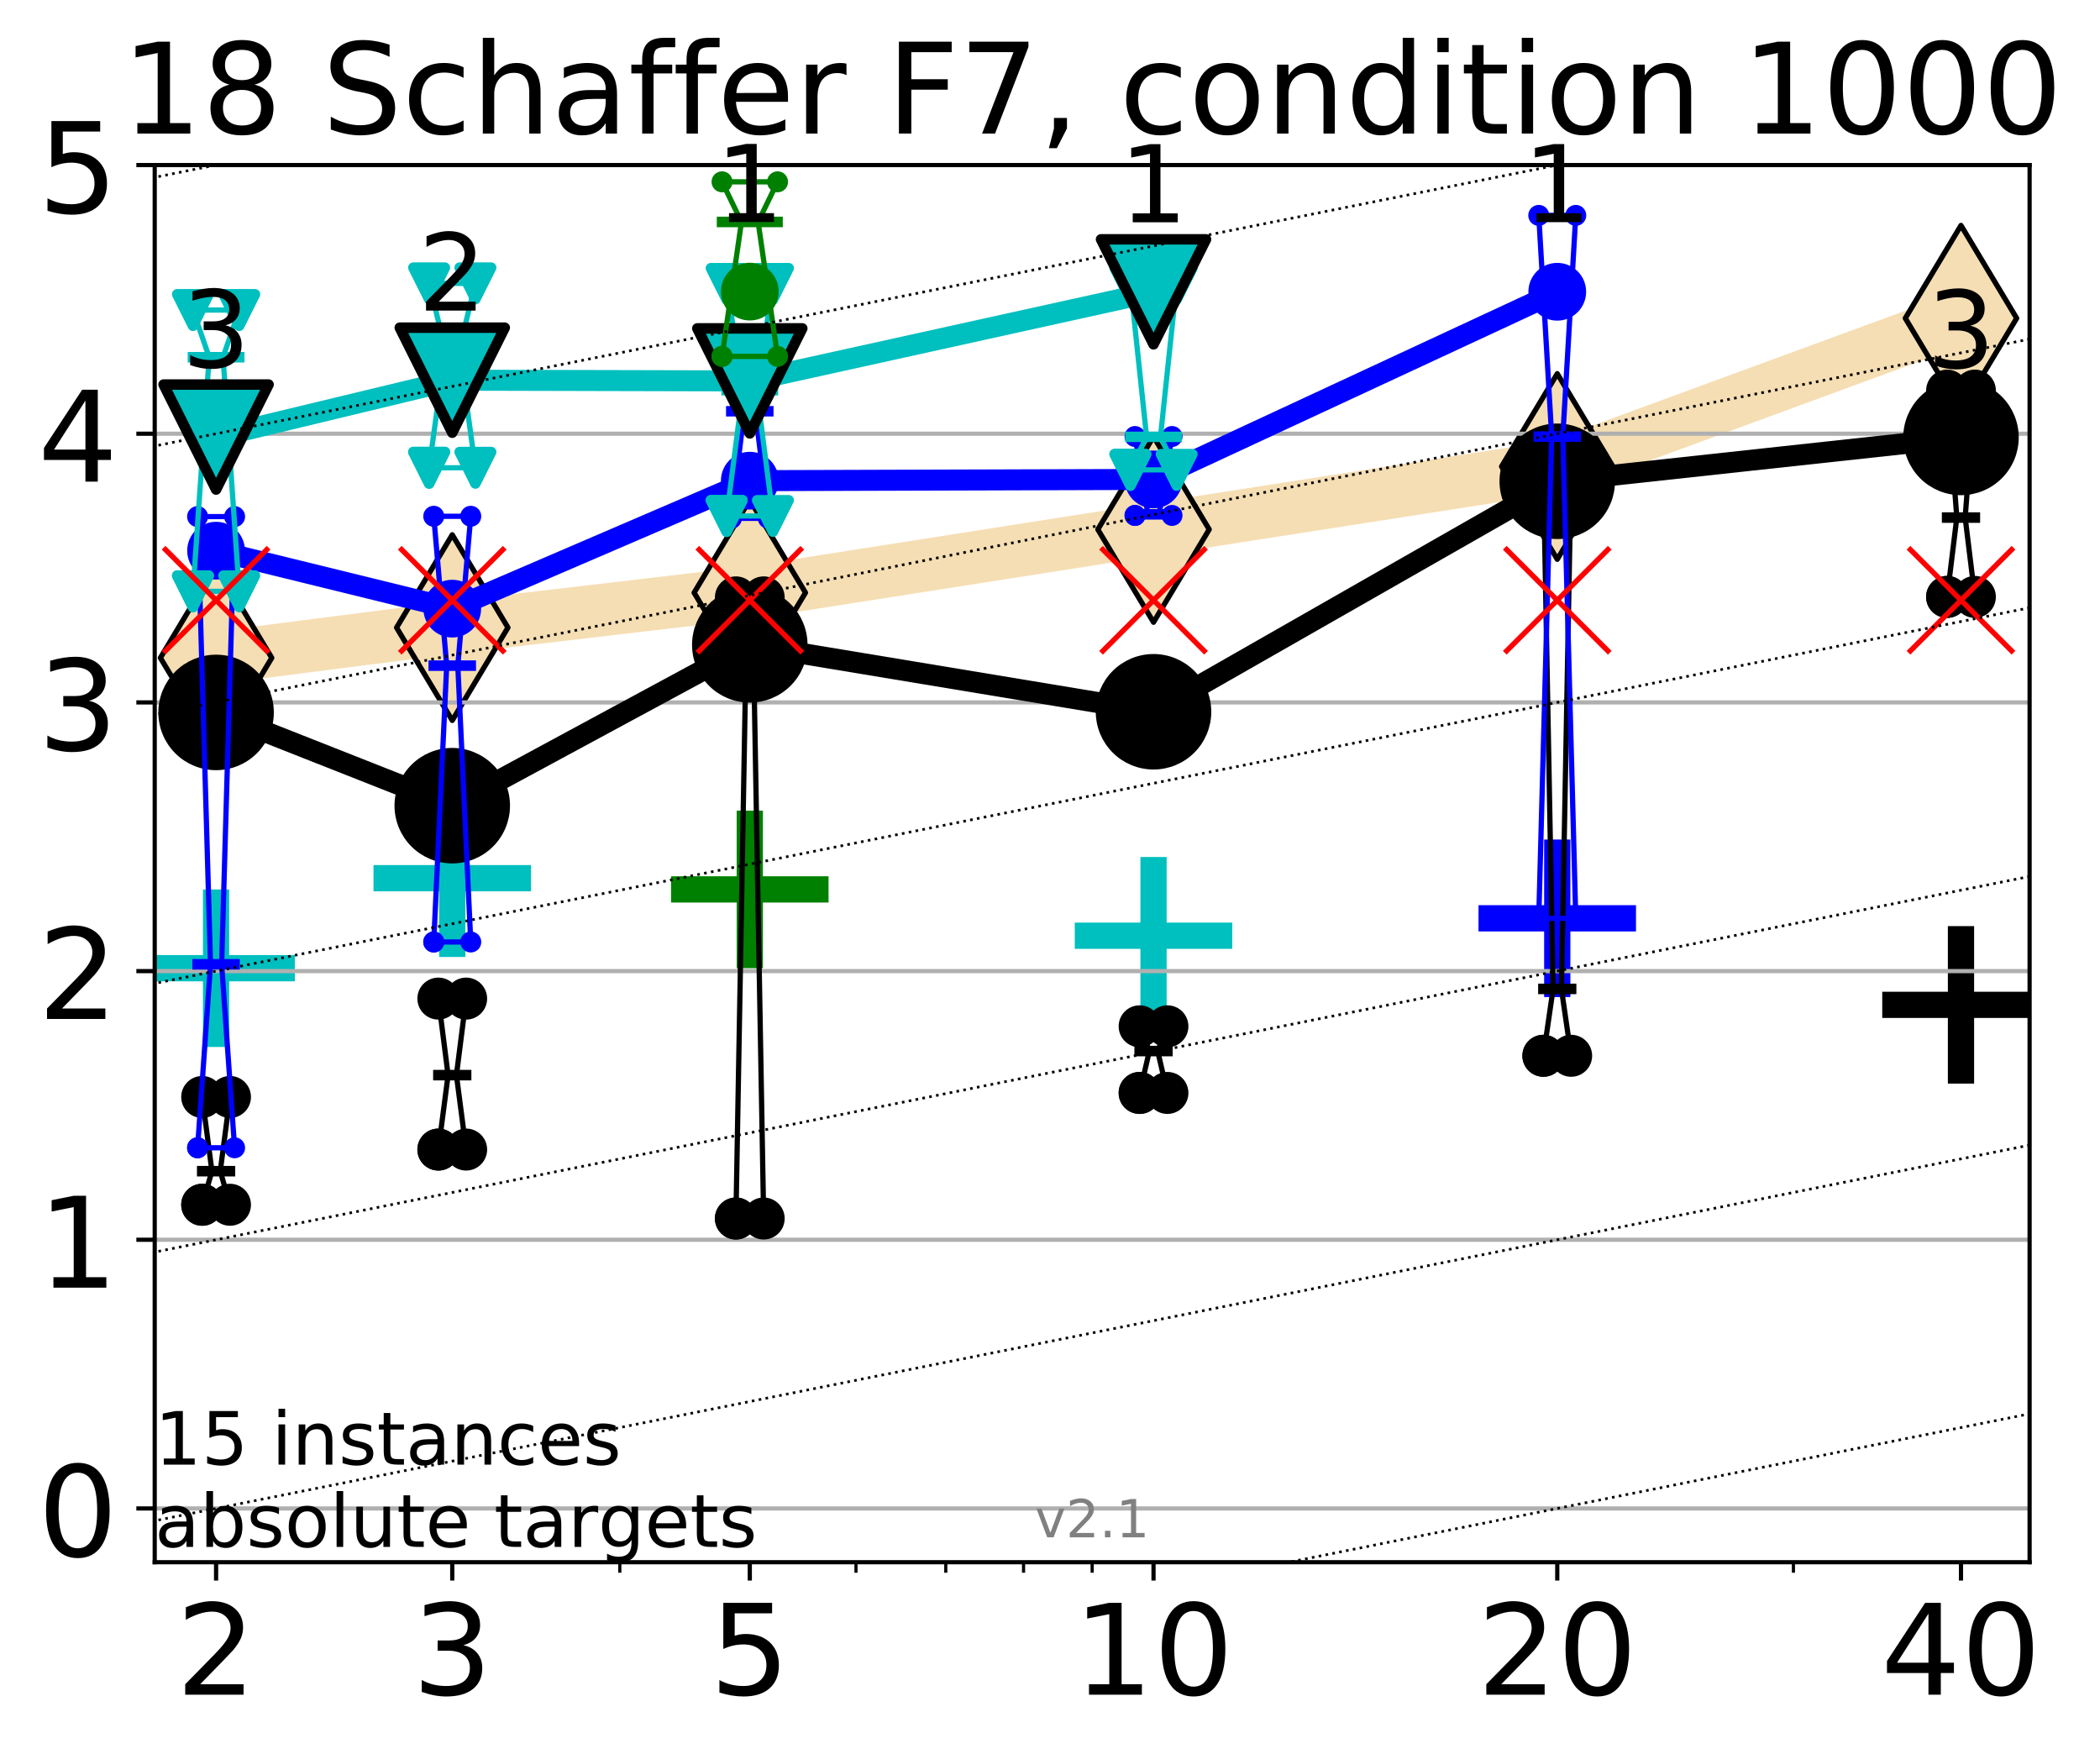 <?xml version="1.0" encoding="utf-8" standalone="no"?>
<!DOCTYPE svg PUBLIC "-//W3C//DTD SVG 1.1//EN"
  "http://www.w3.org/Graphics/SVG/1.1/DTD/svg11.dtd">
<!-- Created with matplotlib (http://matplotlib.org/) -->
<svg height="334pt" version="1.1" viewBox="0 0 400 334" width="400pt" xmlns="http://www.w3.org/2000/svg" xmlns:xlink="http://www.w3.org/1999/xlink">
 <defs>
  <style type="text/css">
*{stroke-linecap:butt;stroke-linejoin:round;}
  </style>
 </defs>
 <g id="figure_1">
  <g id="patch_1">
   <path d="M 0 334.976 
L 400.069 334.976 
L 400.069 0 
L 0 0 
z
" style="fill:#ffffff;"/>
  </g>
  <g id="axes_1">
   <g id="patch_2">
    <path d="M 29.47 297.548 
L 386.59 297.548 
L 386.59 31.436 
L 29.47 31.436 
z
" style="fill:#ffffff;"/>
   </g>
   <g id="line2d_1">
    <path clip-path="url(#pb221811a3a)" d="M 41.159 125.3 
L 86.144 119.537 
L 142.818 112.89 
L 219.719 100.842 
L 296.621 88.852 
L 373.522 60.614 
" style="fill:none;stroke:#f5deb3;stroke-linecap:square;stroke-width:10;"/>
    <defs>
     <path d="M -0 17.678 
L 10.607 0 
L 0 -17.678 
L -10.607 -0 
z
" id="mbd7baf892e" style="stroke:#000000;stroke-linejoin:miter;"/>
    </defs>
    <g clip-path="url(#pb221811a3a)">
     <use style="fill:#f5deb3;stroke:#000000;stroke-linejoin:miter;" x="41.159" xlink:href="#mbd7baf892e" y="125.3"/>
     <use style="fill:#f5deb3;stroke:#000000;stroke-linejoin:miter;" x="86.144" xlink:href="#mbd7baf892e" y="119.537"/>
     <use style="fill:#f5deb3;stroke:#000000;stroke-linejoin:miter;" x="142.818" xlink:href="#mbd7baf892e" y="112.89"/>
     <use style="fill:#f5deb3;stroke:#000000;stroke-linejoin:miter;" x="219.719" xlink:href="#mbd7baf892e" y="100.842"/>
     <use style="fill:#f5deb3;stroke:#000000;stroke-linejoin:miter;" x="296.621" xlink:href="#mbd7baf892e" y="88.852"/>
     <use style="fill:#f5deb3;stroke:#000000;stroke-linejoin:miter;" x="373.522" xlink:href="#mbd7baf892e" y="60.614"/>
    </g>
   </g>
   <g id="line2d_2">
    <defs>
     <path d="M -15 0 
L 15 0 
M 0 15 
L 0 -15 
" id="m302d58977d" style="stroke:#00bfbf;stroke-width:5;"/>
    </defs>
    <g clip-path="url(#pb221811a3a)">
     <use style="fill:#00bfbf;stroke:#00bfbf;stroke-width:5;" x="41.159" xlink:href="#m302d58977d" y="184.414"/>
    </g>
   </g>
   <g id="line2d_3">
    <g clip-path="url(#pb221811a3a)">
     <use style="fill:#00bfbf;stroke:#00bfbf;stroke-width:5;" x="86.144" xlink:href="#m302d58977d" y="167.271"/>
    </g>
   </g>
   <g id="line2d_4">
    <defs>
     <path d="M -15 0 
L 15 0 
M 0 15 
L 0 -15 
" id="m88cc9473b1" style="stroke:#008000;stroke-width:5;"/>
    </defs>
    <g clip-path="url(#pb221811a3a)">
     <use style="fill:#008000;stroke:#008000;stroke-width:5;" x="142.818" xlink:href="#m88cc9473b1" y="169.402"/>
    </g>
   </g>
   <g id="line2d_5">
    <defs>
     <path d="M -15 0 
L 15 0 
M 0 15 
L 0 -15 
" id="m120979e63b" style="stroke:#000000;stroke-width:5;"/>
    </defs>
    <g clip-path="url(#pb221811a3a)">
     <use style="stroke:#000000;stroke-width:5;" x="373.522" xlink:href="#m120979e63b" y="191.393"/>
    </g>
   </g>
   <g id="line2d_6">
    <g clip-path="url(#pb221811a3a)">
     <use style="fill:#00bfbf;stroke:#00bfbf;stroke-width:5;" x="219.719" xlink:href="#m302d58977d" y="178.227"/>
    </g>
   </g>
   <g id="line2d_7">
    <defs>
     <path d="M -15 0 
L 15 0 
M 0 15 
L 0 -15 
" id="m86ef1651cc" style="stroke:#0000ff;stroke-width:5;"/>
    </defs>
    <g clip-path="url(#pb221811a3a)">
     <use style="fill:#0000ff;stroke:#0000ff;stroke-width:5;" x="296.621" xlink:href="#m86ef1651cc" y="174.909"/>
    </g>
   </g>
   <g id="matplotlib.axis_1">
    <g id="xtick_1">
     <g id="line2d_8">
      <defs>
       <path d="M 0 0 
L 0 3.5 
" id="m443c7e61de" style="stroke:#000000;stroke-width:0.8;"/>
      </defs>
      <g>
       <use style="stroke:#000000;stroke-width:0.8;" x="41.159" xlink:href="#m443c7e61de" y="297.548"/>
      </g>
     </g>
     <g id="text_1">
      <!-- 2 -->
      <defs>
       <path d="M 19.188 8.297 
L 53.609 8.297 
L 53.609 0 
L 7.328 0 
L 7.328 8.297 
Q 12.938 14.109 22.625 23.891 
Q 32.328 33.688 34.812 36.531 
Q 39.547 41.844 41.422 45.531 
Q 43.312 49.219 43.312 52.781 
Q 43.312 58.594 39.234 62.25 
Q 35.156 65.922 28.609 65.922 
Q 23.969 65.922 18.812 64.312 
Q 13.672 62.703 7.812 59.422 
L 7.812 69.391 
Q 13.766 71.781 18.938 73 
Q 24.125 74.219 28.422 74.219 
Q 39.75 74.219 46.484 68.547 
Q 53.219 62.891 53.219 53.422 
Q 53.219 48.922 51.531 44.891 
Q 49.859 40.875 45.406 35.406 
Q 44.188 33.984 37.641 27.219 
Q 31.109 20.453 19.188 8.297 
z
" id="DejaVuSans-32"/>
      </defs>
      <g transform="translate(33.524 322.784)scale(0.24 -0.24)">
       <use xlink:href="#DejaVuSans-32"/>
      </g>
     </g>
    </g>
    <g id="xtick_2">
     <g id="line2d_9">
      <g>
       <use style="stroke:#000000;stroke-width:0.8;" x="86.144" xlink:href="#m443c7e61de" y="297.548"/>
      </g>
     </g>
     <g id="text_2">
      <!-- 3 -->
      <defs>
       <path d="M 40.578 39.312 
Q 47.656 37.797 51.625 33 
Q 55.609 28.219 55.609 21.188 
Q 55.609 10.406 48.188 4.484 
Q 40.766 -1.422 27.094 -1.422 
Q 22.516 -1.422 17.656 -0.516 
Q 12.797 0.391 7.625 2.203 
L 7.625 11.719 
Q 11.719 9.328 16.594 8.109 
Q 21.484 6.891 26.812 6.891 
Q 36.078 6.891 40.938 10.547 
Q 45.797 14.203 45.797 21.188 
Q 45.797 27.641 41.281 31.266 
Q 36.766 34.906 28.719 34.906 
L 20.219 34.906 
L 20.219 43.016 
L 29.109 43.016 
Q 36.375 43.016 40.234 45.922 
Q 44.094 48.828 44.094 54.297 
Q 44.094 59.906 40.109 62.906 
Q 36.141 65.922 28.719 65.922 
Q 24.656 65.922 20.016 65.031 
Q 15.375 64.156 9.812 62.312 
L 9.812 71.094 
Q 15.438 72.656 20.344 73.438 
Q 25.25 74.219 29.594 74.219 
Q 40.828 74.219 47.359 69.109 
Q 53.906 64.016 53.906 55.328 
Q 53.906 49.266 50.438 45.094 
Q 46.969 40.922 40.578 39.312 
z
" id="DejaVuSans-33"/>
      </defs>
      <g transform="translate(78.509 322.784)scale(0.24 -0.24)">
       <use xlink:href="#DejaVuSans-33"/>
      </g>
     </g>
    </g>
    <g id="xtick_3">
     <g id="line2d_10">
      <g>
       <use style="stroke:#000000;stroke-width:0.8;" x="142.818" xlink:href="#m443c7e61de" y="297.548"/>
      </g>
     </g>
     <g id="text_3">
      <!-- 5 -->
      <defs>
       <path d="M 10.797 72.906 
L 49.516 72.906 
L 49.516 64.594 
L 19.828 64.594 
L 19.828 46.734 
Q 21.969 47.469 24.109 47.828 
Q 26.266 48.188 28.422 48.188 
Q 40.625 48.188 47.75 41.5 
Q 54.891 34.812 54.891 23.391 
Q 54.891 11.625 47.562 5.094 
Q 40.234 -1.422 26.906 -1.422 
Q 22.312 -1.422 17.547 -0.641 
Q 12.797 0.141 7.719 1.703 
L 7.719 11.625 
Q 12.109 9.234 16.797 8.062 
Q 21.484 6.891 26.703 6.891 
Q 35.156 6.891 40.078 11.328 
Q 45.016 15.766 45.016 23.391 
Q 45.016 31 40.078 35.438 
Q 35.156 39.891 26.703 39.891 
Q 22.75 39.891 18.812 39.016 
Q 14.891 38.141 10.797 36.281 
z
" id="DejaVuSans-35"/>
      </defs>
      <g transform="translate(135.183 322.784)scale(0.24 -0.24)">
       <use xlink:href="#DejaVuSans-35"/>
      </g>
     </g>
    </g>
    <g id="xtick_4">
     <g id="line2d_11">
      <g>
       <use style="stroke:#000000;stroke-width:0.8;" x="219.719" xlink:href="#m443c7e61de" y="297.548"/>
      </g>
     </g>
     <g id="text_4">
      <!-- 10 -->
      <defs>
       <path d="M 12.406 8.297 
L 28.516 8.297 
L 28.516 63.922 
L 10.984 60.406 
L 10.984 69.391 
L 28.422 72.906 
L 38.281 72.906 
L 38.281 8.297 
L 54.391 8.297 
L 54.391 0 
L 12.406 0 
z
" id="DejaVuSans-31"/>
       <path d="M 31.781 66.406 
Q 24.172 66.406 20.328 58.906 
Q 16.5 51.422 16.5 36.375 
Q 16.5 21.391 20.328 13.891 
Q 24.172 6.391 31.781 6.391 
Q 39.453 6.391 43.281 13.891 
Q 47.125 21.391 47.125 36.375 
Q 47.125 51.422 43.281 58.906 
Q 39.453 66.406 31.781 66.406 
z
M 31.781 74.219 
Q 44.047 74.219 50.516 64.516 
Q 56.984 54.828 56.984 36.375 
Q 56.984 17.969 50.516 8.266 
Q 44.047 -1.422 31.781 -1.422 
Q 19.531 -1.422 13.062 8.266 
Q 6.594 17.969 6.594 36.375 
Q 6.594 54.828 13.062 64.516 
Q 19.531 74.219 31.781 74.219 
z
" id="DejaVuSans-30"/>
      </defs>
      <g transform="translate(204.449 322.784)scale(0.24 -0.24)">
       <use xlink:href="#DejaVuSans-31"/>
       <use x="63.623" xlink:href="#DejaVuSans-30"/>
      </g>
     </g>
    </g>
    <g id="xtick_5">
     <g id="line2d_12">
      <g>
       <use style="stroke:#000000;stroke-width:0.8;" x="296.621" xlink:href="#m443c7e61de" y="297.548"/>
      </g>
     </g>
     <g id="text_5">
      <!-- 20 -->
      <g transform="translate(281.351 322.784)scale(0.24 -0.24)">
       <use xlink:href="#DejaVuSans-32"/>
       <use x="63.623" xlink:href="#DejaVuSans-30"/>
      </g>
     </g>
    </g>
    <g id="xtick_6">
     <g id="line2d_13">
      <g>
       <use style="stroke:#000000;stroke-width:0.8;" x="373.522" xlink:href="#m443c7e61de" y="297.548"/>
      </g>
     </g>
     <g id="text_6">
      <!-- 40 -->
      <defs>
       <path d="M 37.797 64.312 
L 12.891 25.391 
L 37.797 25.391 
z
M 35.203 72.906 
L 47.609 72.906 
L 47.609 25.391 
L 58.016 25.391 
L 58.016 17.188 
L 47.609 17.188 
L 47.609 0 
L 37.797 0 
L 37.797 17.188 
L 4.891 17.188 
L 4.891 26.703 
z
" id="DejaVuSans-34"/>
      </defs>
      <g transform="translate(358.252 322.784)scale(0.24 -0.24)">
       <use xlink:href="#DejaVuSans-34"/>
       <use x="63.623" xlink:href="#DejaVuSans-30"/>
      </g>
     </g>
    </g>
    <g id="xtick_7">
     <g id="line2d_14">
      <defs>
       <path d="M 0 0 
L 0 2 
" id="madf5483b94" style="stroke:#000000;stroke-width:0.6;"/>
      </defs>
      <g>
       <use style="stroke:#000000;stroke-width:0.6;" x="41.159" xlink:href="#madf5483b94" y="297.548"/>
      </g>
     </g>
    </g>
    <g id="xtick_8">
     <g id="line2d_15">
      <g>
       <use style="stroke:#000000;stroke-width:0.6;" x="86.144" xlink:href="#madf5483b94" y="297.548"/>
      </g>
     </g>
    </g>
    <g id="xtick_9">
     <g id="line2d_16">
      <g>
       <use style="stroke:#000000;stroke-width:0.6;" x="118.061" xlink:href="#madf5483b94" y="297.548"/>
      </g>
     </g>
    </g>
    <g id="xtick_10">
     <g id="line2d_17">
      <g>
       <use style="stroke:#000000;stroke-width:0.6;" x="142.818" xlink:href="#madf5483b94" y="297.548"/>
      </g>
     </g>
    </g>
    <g id="xtick_11">
     <g id="line2d_18">
      <g>
       <use style="stroke:#000000;stroke-width:0.6;" x="163.045" xlink:href="#madf5483b94" y="297.548"/>
      </g>
     </g>
    </g>
    <g id="xtick_12">
     <g id="line2d_19">
      <g>
       <use style="stroke:#000000;stroke-width:0.6;" x="180.148" xlink:href="#madf5483b94" y="297.548"/>
      </g>
     </g>
    </g>
    <g id="xtick_13">
     <g id="line2d_20">
      <g>
       <use style="stroke:#000000;stroke-width:0.6;" x="194.962" xlink:href="#madf5483b94" y="297.548"/>
      </g>
     </g>
    </g>
    <g id="xtick_14">
     <g id="line2d_21">
      <g>
       <use style="stroke:#000000;stroke-width:0.6;" x="208.03" xlink:href="#madf5483b94" y="297.548"/>
      </g>
     </g>
    </g>
    <g id="xtick_15">
     <g id="line2d_22">
      <g>
       <use style="stroke:#000000;stroke-width:0.6;" x="296.621" xlink:href="#madf5483b94" y="297.548"/>
      </g>
     </g>
    </g>
    <g id="xtick_16">
     <g id="line2d_23">
      <g>
       <use style="stroke:#000000;stroke-width:0.6;" x="341.605" xlink:href="#madf5483b94" y="297.548"/>
      </g>
     </g>
    </g>
    <g id="xtick_17">
     <g id="line2d_24">
      <g>
       <use style="stroke:#000000;stroke-width:0.6;" x="373.522" xlink:href="#madf5483b94" y="297.548"/>
      </g>
     </g>
    </g>
   </g>
   <g id="matplotlib.axis_2">
    <g id="ytick_1">
     <g id="line2d_25">
      <path clip-path="url(#pb221811a3a)" d="M 29.47 287.313 
L 386.59 287.313 
" style="fill:none;stroke:#b0b0b0;stroke-linecap:square;stroke-width:0.8;"/>
     </g>
     <g id="line2d_26">
      <defs>
       <path d="M 0 0 
L -3.5 0 
" id="mb879965685" style="stroke:#000000;stroke-width:0.8;"/>
      </defs>
      <g>
       <use style="stroke:#000000;stroke-width:0.8;" x="29.47" xlink:href="#mb879965685" y="287.313"/>
      </g>
     </g>
     <g id="text_7">
      <!-- 0 -->
      <g transform="translate(7.2 296.431)scale(0.24 -0.24)">
       <use xlink:href="#DejaVuSans-30"/>
      </g>
     </g>
    </g>
    <g id="ytick_2">
     <g id="line2d_27">
      <path clip-path="url(#pb221811a3a)" d="M 29.47 236.138 
L 386.59 236.138 
" style="fill:none;stroke:#b0b0b0;stroke-linecap:square;stroke-width:0.8;"/>
     </g>
     <g id="line2d_28">
      <g>
       <use style="stroke:#000000;stroke-width:0.8;" x="29.47" xlink:href="#mb879965685" y="236.138"/>
      </g>
     </g>
     <g id="text_8">
      <!-- 1 -->
      <g transform="translate(7.2 245.256)scale(0.24 -0.24)">
       <use xlink:href="#DejaVuSans-31"/>
      </g>
     </g>
    </g>
    <g id="ytick_3">
     <g id="line2d_29">
      <path clip-path="url(#pb221811a3a)" d="M 29.47 184.962 
L 386.59 184.962 
" style="fill:none;stroke:#b0b0b0;stroke-linecap:square;stroke-width:0.8;"/>
     </g>
     <g id="line2d_30">
      <g>
       <use style="stroke:#000000;stroke-width:0.8;" x="29.47" xlink:href="#mb879965685" y="184.962"/>
      </g>
     </g>
     <g id="text_9">
      <!-- 2 -->
      <g transform="translate(7.2 194.081)scale(0.24 -0.24)">
       <use xlink:href="#DejaVuSans-32"/>
      </g>
     </g>
    </g>
    <g id="ytick_4">
     <g id="line2d_31">
      <path clip-path="url(#pb221811a3a)" d="M 29.47 133.787 
L 386.59 133.787 
" style="fill:none;stroke:#b0b0b0;stroke-linecap:square;stroke-width:0.8;"/>
     </g>
     <g id="line2d_32">
      <g>
       <use style="stroke:#000000;stroke-width:0.8;" x="29.47" xlink:href="#mb879965685" y="133.787"/>
      </g>
     </g>
     <g id="text_10">
      <!-- 3 -->
      <g transform="translate(7.2 142.905)scale(0.24 -0.24)">
       <use xlink:href="#DejaVuSans-33"/>
      </g>
     </g>
    </g>
    <g id="ytick_5">
     <g id="line2d_33">
      <path clip-path="url(#pb221811a3a)" d="M 29.47 82.612 
L 386.59 82.612 
" style="fill:none;stroke:#b0b0b0;stroke-linecap:square;stroke-width:0.8;"/>
     </g>
     <g id="line2d_34">
      <g>
       <use style="stroke:#000000;stroke-width:0.8;" x="29.47" xlink:href="#mb879965685" y="82.612"/>
      </g>
     </g>
     <g id="text_11">
      <!-- 4 -->
      <g transform="translate(7.2 91.73)scale(0.24 -0.24)">
       <use xlink:href="#DejaVuSans-34"/>
      </g>
     </g>
    </g>
    <g id="ytick_6">
     <g id="line2d_35">
      <path clip-path="url(#pb221811a3a)" d="M 29.47 31.436 
L 386.59 31.436 
" style="fill:none;stroke:#b0b0b0;stroke-linecap:square;stroke-width:0.8;"/>
     </g>
     <g id="line2d_36">
      <g>
       <use style="stroke:#000000;stroke-width:0.8;" x="29.47" xlink:href="#mb879965685" y="31.436"/>
      </g>
     </g>
     <g id="text_12">
      <!-- 5 -->
      <g transform="translate(7.2 40.554)scale(0.24 -0.24)">
       <use xlink:href="#DejaVuSans-35"/>
      </g>
     </g>
    </g>
   </g>
   <g id="line2d_37">
    <path clip-path="url(#pb221811a3a)" d="M 38.516 229.468 
L 40.366 223.074 
L 38.516 208.939 
L 43.803 208.939 
L 41.952 223.074 
L 43.803 229.468 
L 38.516 229.468 
" style="fill:none;stroke:#000000;stroke-linecap:square;"/>
   </g>
   <g id="line2d_38">
    <path clip-path="url(#pb221811a3a)" d="M 38.516 229.468 
L 43.803 229.468 
L 43.803 208.939 
L 38.516 208.939 
L 38.516 229.468 
" style="fill:none;"/>
    <defs>
     <path d="M 0 3 
C 0.796 3 1.559 2.684 2.121 2.121 
C 2.684 1.559 3 0.796 3 0 
C 3 -0.796 2.684 -1.559 2.121 -2.121 
C 1.559 -2.684 0.796 -3 0 -3 
C -0.796 -3 -1.559 -2.684 -2.121 -2.121 
C -2.684 -1.559 -3 -0.796 -3 0 
C -3 0.796 -2.684 1.559 -2.121 2.121 
C -1.559 2.684 -0.796 3 0 3 
z
" id="m766402505f" style="stroke:#000000;stroke-width:2;"/>
    </defs>
    <g clip-path="url(#pb221811a3a)">
     <use style="stroke:#000000;stroke-width:2;" x="38.516" xlink:href="#m766402505f" y="229.468"/>
     <use style="stroke:#000000;stroke-width:2;" x="43.803" xlink:href="#m766402505f" y="229.468"/>
     <use style="stroke:#000000;stroke-width:2;" x="43.803" xlink:href="#m766402505f" y="208.939"/>
     <use style="stroke:#000000;stroke-width:2;" x="38.516" xlink:href="#m766402505f" y="208.939"/>
     <use style="stroke:#000000;stroke-width:2;" x="38.516" xlink:href="#m766402505f" y="229.468"/>
    </g>
   </g>
   <g id="line2d_39">
    <path clip-path="url(#pb221811a3a)" d="M 38.516 223.074 
L 43.803 223.074 
" style="fill:none;stroke:#000000;stroke-linecap:square;stroke-width:2;"/>
   </g>
   <g id="line2d_40">
    <path clip-path="url(#pb221811a3a)" d="M 83.5 218.954 
L 85.351 204.778 
L 83.5 190.201 
L 88.787 190.201 
L 86.937 204.778 
L 88.787 218.954 
L 83.5 218.954 
" style="fill:none;stroke:#000000;stroke-linecap:square;"/>
   </g>
   <g id="line2d_41">
    <path clip-path="url(#pb221811a3a)" d="M 83.5 218.954 
L 88.787 218.954 
L 88.787 190.201 
L 83.5 190.201 
L 83.5 218.954 
" style="fill:none;"/>
    <g clip-path="url(#pb221811a3a)">
     <use style="stroke:#000000;stroke-width:2;" x="83.5" xlink:href="#m766402505f" y="218.954"/>
     <use style="stroke:#000000;stroke-width:2;" x="88.787" xlink:href="#m766402505f" y="218.954"/>
     <use style="stroke:#000000;stroke-width:2;" x="88.787" xlink:href="#m766402505f" y="190.201"/>
     <use style="stroke:#000000;stroke-width:2;" x="83.5" xlink:href="#m766402505f" y="190.201"/>
     <use style="stroke:#000000;stroke-width:2;" x="83.5" xlink:href="#m766402505f" y="218.954"/>
    </g>
   </g>
   <g id="line2d_42">
    <path clip-path="url(#pb221811a3a)" d="M 83.5 204.778 
L 88.787 204.778 
" style="fill:none;stroke:#000000;stroke-linecap:square;stroke-width:2;"/>
   </g>
   <g id="line2d_43">
    <path clip-path="url(#pb221811a3a)" d="M 140.174 232.086 
L 142.025 128.908 
L 140.174 113.783 
L 145.461 113.783 
L 143.611 128.908 
L 145.461 232.086 
L 140.174 232.086 
" style="fill:none;stroke:#000000;stroke-linecap:square;"/>
   </g>
   <g id="line2d_44">
    <path clip-path="url(#pb221811a3a)" d="M 140.174 232.086 
L 145.461 232.086 
L 145.461 113.783 
L 140.174 113.783 
L 140.174 232.086 
" style="fill:none;"/>
    <g clip-path="url(#pb221811a3a)">
     <use style="stroke:#000000;stroke-width:2;" x="140.174" xlink:href="#m766402505f" y="232.086"/>
     <use style="stroke:#000000;stroke-width:2;" x="145.461" xlink:href="#m766402505f" y="232.086"/>
     <use style="stroke:#000000;stroke-width:2;" x="145.461" xlink:href="#m766402505f" y="113.783"/>
     <use style="stroke:#000000;stroke-width:2;" x="140.174" xlink:href="#m766402505f" y="113.783"/>
     <use style="stroke:#000000;stroke-width:2;" x="140.174" xlink:href="#m766402505f" y="232.086"/>
    </g>
   </g>
   <g id="line2d_45">
    <path clip-path="url(#pb221811a3a)" d="M 140.174 128.908 
L 145.461 128.908 
" style="fill:none;stroke:#000000;stroke-linecap:square;stroke-width:2;"/>
   </g>
   <g id="line2d_46">
    <path clip-path="url(#pb221811a3a)" d="M 217.076 208.168 
L 218.926 200.191 
L 217.076 195.48 
L 222.363 195.48 
L 220.512 200.191 
L 222.363 208.168 
L 217.076 208.168 
" style="fill:none;stroke:#000000;stroke-linecap:square;"/>
   </g>
   <g id="line2d_47">
    <path clip-path="url(#pb221811a3a)" d="M 217.076 208.168 
L 222.363 208.168 
L 222.363 195.48 
L 217.076 195.48 
L 217.076 208.168 
" style="fill:none;"/>
    <g clip-path="url(#pb221811a3a)">
     <use style="stroke:#000000;stroke-width:2;" x="217.076" xlink:href="#m766402505f" y="208.168"/>
     <use style="stroke:#000000;stroke-width:2;" x="222.363" xlink:href="#m766402505f" y="208.168"/>
     <use style="stroke:#000000;stroke-width:2;" x="222.363" xlink:href="#m766402505f" y="195.48"/>
     <use style="stroke:#000000;stroke-width:2;" x="217.076" xlink:href="#m766402505f" y="195.48"/>
     <use style="stroke:#000000;stroke-width:2;" x="217.076" xlink:href="#m766402505f" y="208.168"/>
    </g>
   </g>
   <g id="line2d_48">
    <path clip-path="url(#pb221811a3a)" d="M 217.076 200.191 
L 222.363 200.191 
" style="fill:none;stroke:#000000;stroke-linecap:square;stroke-width:2;"/>
   </g>
   <g id="line2d_49">
    <path clip-path="url(#pb221811a3a)" d="M 293.977 201.091 
L 295.828 188.353 
L 293.977 89.783 
L 299.264 89.783 
L 297.414 188.353 
L 299.264 201.091 
L 293.977 201.091 
" style="fill:none;stroke:#000000;stroke-linecap:square;"/>
   </g>
   <g id="line2d_50">
    <path clip-path="url(#pb221811a3a)" d="M 293.977 201.091 
L 299.264 201.091 
L 299.264 89.783 
L 293.977 89.783 
L 293.977 201.091 
" style="fill:none;"/>
    <g clip-path="url(#pb221811a3a)">
     <use style="stroke:#000000;stroke-width:2;" x="293.977" xlink:href="#m766402505f" y="201.091"/>
     <use style="stroke:#000000;stroke-width:2;" x="299.264" xlink:href="#m766402505f" y="201.091"/>
     <use style="stroke:#000000;stroke-width:2;" x="299.264" xlink:href="#m766402505f" y="89.783"/>
     <use style="stroke:#000000;stroke-width:2;" x="293.977" xlink:href="#m766402505f" y="89.783"/>
     <use style="stroke:#000000;stroke-width:2;" x="293.977" xlink:href="#m766402505f" y="201.091"/>
    </g>
   </g>
   <g id="line2d_51">
    <path clip-path="url(#pb221811a3a)" d="M 293.977 188.353 
L 299.264 188.353 
" style="fill:none;stroke:#000000;stroke-linecap:square;stroke-width:2;"/>
   </g>
   <g id="line2d_52">
    <path clip-path="url(#pb221811a3a)" d="M 370.879 113.692 
L 372.729 98.58 
L 370.879 74.4 
L 376.166 74.4 
L 374.316 98.58 
L 376.166 113.692 
L 370.879 113.692 
" style="fill:none;stroke:#000000;stroke-linecap:square;"/>
   </g>
   <g id="line2d_53">
    <path clip-path="url(#pb221811a3a)" d="M 370.879 113.692 
L 376.166 113.692 
L 376.166 74.4 
L 370.879 74.4 
L 370.879 113.692 
" style="fill:none;"/>
    <g clip-path="url(#pb221811a3a)">
     <use style="stroke:#000000;stroke-width:2;" x="370.879" xlink:href="#m766402505f" y="113.692"/>
     <use style="stroke:#000000;stroke-width:2;" x="376.166" xlink:href="#m766402505f" y="113.692"/>
     <use style="stroke:#000000;stroke-width:2;" x="376.166" xlink:href="#m766402505f" y="74.4"/>
     <use style="stroke:#000000;stroke-width:2;" x="370.879" xlink:href="#m766402505f" y="74.4"/>
     <use style="stroke:#000000;stroke-width:2;" x="370.879" xlink:href="#m766402505f" y="113.692"/>
    </g>
   </g>
   <g id="line2d_54">
    <path clip-path="url(#pb221811a3a)" d="M 370.879 98.58 
L 376.166 98.58 
" style="fill:none;stroke:#000000;stroke-linecap:square;stroke-width:2;"/>
   </g>
   <g id="line2d_55">
    <path clip-path="url(#pb221811a3a)" d="M 41.159 135.695 
L 86.144 153.452 
" style="fill:none;stroke:#000000;stroke-linecap:square;stroke-width:4;"/>
   </g>
   <g id="line2d_56">
    <path clip-path="url(#pb221811a3a)" d="M 86.144 153.452 
L 142.818 122.827 
" style="fill:none;stroke:#000000;stroke-linecap:square;stroke-width:4;"/>
   </g>
   <g id="line2d_57">
    <path clip-path="url(#pb221811a3a)" d="M 142.818 122.827 
L 219.719 135.569 
" style="fill:none;stroke:#000000;stroke-linecap:square;stroke-width:4;"/>
   </g>
   <g id="line2d_58">
    <path clip-path="url(#pb221811a3a)" d="M 219.719 135.569 
L 296.621 91.667 
" style="fill:none;stroke:#000000;stroke-linecap:square;stroke-width:4;"/>
   </g>
   <g id="line2d_59">
    <path clip-path="url(#pb221811a3a)" d="M 296.621 91.667 
L 373.522 83.32 
" style="fill:none;stroke:#000000;stroke-linecap:square;stroke-width:4;"/>
   </g>
   <g id="line2d_60">
    <path clip-path="url(#pb221811a3a)" d="M 41.159 135.695 
L 86.144 153.452 
L 142.818 122.827 
L 219.719 135.569 
L 296.621 91.667 
L 373.522 83.32 
" style="fill:none;"/>
    <defs>
     <path d="M 0 10 
C 2.652 10 5.196 8.946 7.071 7.071 
C 8.946 5.196 10 2.652 10 0 
C 10 -2.652 8.946 -5.196 7.071 -7.071 
C 5.196 -8.946 2.652 -10 0 -10 
C -2.652 -10 -5.196 -8.946 -7.071 -7.071 
C -8.946 -5.196 -10 -2.652 -10 0 
C -10 2.652 -8.946 5.196 -7.071 7.071 
C -5.196 8.946 -2.652 10 0 10 
z
" id="maae29b76c4" style="stroke:#000000;stroke-width:2;"/>
    </defs>
    <g clip-path="url(#pb221811a3a)">
     <use style="stroke:#000000;stroke-width:2;" x="41.159" xlink:href="#maae29b76c4" y="135.695"/>
     <use style="stroke:#000000;stroke-width:2;" x="86.144" xlink:href="#maae29b76c4" y="153.452"/>
     <use style="stroke:#000000;stroke-width:2;" x="142.818" xlink:href="#maae29b76c4" y="122.827"/>
     <use style="stroke:#000000;stroke-width:2;" x="219.719" xlink:href="#maae29b76c4" y="135.569"/>
     <use style="stroke:#000000;stroke-width:2;" x="296.621" xlink:href="#maae29b76c4" y="91.667"/>
     <use style="stroke:#000000;stroke-width:2;" x="373.522" xlink:href="#maae29b76c4" y="83.32"/>
    </g>
   </g>
   <g id="line2d_61">
    <path clip-path="url(#pb221811a3a)" d="M 37.635 218.614 
L 40.102 183.667 
L 37.635 98.394 
L 44.684 98.394 
L 42.217 183.667 
L 44.684 218.614 
L 37.635 218.614 
" style="fill:none;stroke:#0000ff;stroke-linecap:square;"/>
   </g>
   <g id="line2d_62">
    <path clip-path="url(#pb221811a3a)" d="M 37.635 218.614 
L 44.684 218.614 
L 44.684 98.394 
L 37.635 98.394 
L 37.635 218.614 
" style="fill:none;"/>
    <defs>
     <path d="M 0 1.5 
C 0.398 1.5 0.779 1.342 1.061 1.061 
C 1.342 0.779 1.5 0.398 1.5 0 
C 1.5 -0.398 1.342 -0.779 1.061 -1.061 
C 0.779 -1.342 0.398 -1.5 0 -1.5 
C -0.398 -1.5 -0.779 -1.342 -1.061 -1.061 
C -1.342 -0.779 -1.5 -0.398 -1.5 0 
C -1.5 0.398 -1.342 0.779 -1.061 1.061 
C -0.779 1.342 -0.398 1.5 0 1.5 
z
" id="m653c5c5ef4" style="stroke:#0000ff;"/>
    </defs>
    <g clip-path="url(#pb221811a3a)">
     <use style="fill:#0000ff;stroke:#0000ff;" x="37.635" xlink:href="#m653c5c5ef4" y="218.614"/>
     <use style="fill:#0000ff;stroke:#0000ff;" x="44.684" xlink:href="#m653c5c5ef4" y="218.614"/>
     <use style="fill:#0000ff;stroke:#0000ff;" x="44.684" xlink:href="#m653c5c5ef4" y="98.394"/>
     <use style="fill:#0000ff;stroke:#0000ff;" x="37.635" xlink:href="#m653c5c5ef4" y="98.394"/>
     <use style="fill:#0000ff;stroke:#0000ff;" x="37.635" xlink:href="#m653c5c5ef4" y="218.614"/>
    </g>
   </g>
   <g id="line2d_63">
    <path clip-path="url(#pb221811a3a)" d="M 37.635 183.667 
L 44.684 183.667 
" style="fill:none;stroke:#0000ff;stroke-linecap:square;stroke-width:2;"/>
   </g>
   <g id="line2d_64">
    <path clip-path="url(#pb221811a3a)" d="M 82.619 179.418 
L 85.086 126.782 
L 82.619 98.335 
L 89.669 98.335 
L 87.201 126.782 
L 89.669 179.418 
L 82.619 179.418 
" style="fill:none;stroke:#0000ff;stroke-linecap:square;"/>
   </g>
   <g id="line2d_65">
    <path clip-path="url(#pb221811a3a)" d="M 82.619 179.418 
L 89.669 179.418 
L 89.669 98.335 
L 82.619 98.335 
L 82.619 179.418 
" style="fill:none;"/>
    <g clip-path="url(#pb221811a3a)">
     <use style="fill:#0000ff;stroke:#0000ff;" x="82.619" xlink:href="#m653c5c5ef4" y="179.418"/>
     <use style="fill:#0000ff;stroke:#0000ff;" x="89.669" xlink:href="#m653c5c5ef4" y="179.418"/>
     <use style="fill:#0000ff;stroke:#0000ff;" x="89.669" xlink:href="#m653c5c5ef4" y="98.335"/>
     <use style="fill:#0000ff;stroke:#0000ff;" x="82.619" xlink:href="#m653c5c5ef4" y="98.335"/>
     <use style="fill:#0000ff;stroke:#0000ff;" x="82.619" xlink:href="#m653c5c5ef4" y="179.418"/>
    </g>
   </g>
   <g id="line2d_66">
    <path clip-path="url(#pb221811a3a)" d="M 82.619 126.782 
L 89.669 126.782 
" style="fill:none;stroke:#0000ff;stroke-linecap:square;stroke-width:2;"/>
   </g>
   <g id="line2d_67">
    <path clip-path="url(#pb221811a3a)" d="M 139.293 98.723 
L 141.76 78.33 
L 139.293 70.958 
L 146.342 70.958 
L 143.875 78.33 
L 146.342 98.723 
L 139.293 98.723 
" style="fill:none;stroke:#0000ff;stroke-linecap:square;"/>
   </g>
   <g id="line2d_68">
    <path clip-path="url(#pb221811a3a)" d="M 139.293 98.723 
L 146.342 98.723 
L 146.342 70.958 
L 139.293 70.958 
L 139.293 98.723 
" style="fill:none;"/>
    <g clip-path="url(#pb221811a3a)">
     <use style="fill:#0000ff;stroke:#0000ff;" x="139.293" xlink:href="#m653c5c5ef4" y="98.723"/>
     <use style="fill:#0000ff;stroke:#0000ff;" x="146.342" xlink:href="#m653c5c5ef4" y="98.723"/>
     <use style="fill:#0000ff;stroke:#0000ff;" x="146.342" xlink:href="#m653c5c5ef4" y="70.958"/>
     <use style="fill:#0000ff;stroke:#0000ff;" x="139.293" xlink:href="#m653c5c5ef4" y="70.958"/>
     <use style="fill:#0000ff;stroke:#0000ff;" x="139.293" xlink:href="#m653c5c5ef4" y="98.723"/>
    </g>
   </g>
   <g id="line2d_69">
    <path clip-path="url(#pb221811a3a)" d="M 139.293 78.33 
L 146.342 78.33 
" style="fill:none;stroke:#0000ff;stroke-linecap:square;stroke-width:2;"/>
   </g>
   <g id="line2d_70">
    <path clip-path="url(#pb221811a3a)" d="M 216.195 98.174 
L 218.662 97.964 
L 216.195 83.14 
L 223.244 83.14 
L 220.777 97.964 
L 223.244 98.174 
L 216.195 98.174 
" style="fill:none;stroke:#0000ff;stroke-linecap:square;"/>
   </g>
   <g id="line2d_71">
    <path clip-path="url(#pb221811a3a)" d="M 216.195 98.174 
L 223.244 98.174 
L 223.244 83.14 
L 216.195 83.14 
L 216.195 98.174 
" style="fill:none;"/>
    <g clip-path="url(#pb221811a3a)">
     <use style="fill:#0000ff;stroke:#0000ff;" x="216.195" xlink:href="#m653c5c5ef4" y="98.174"/>
     <use style="fill:#0000ff;stroke:#0000ff;" x="223.244" xlink:href="#m653c5c5ef4" y="98.174"/>
     <use style="fill:#0000ff;stroke:#0000ff;" x="223.244" xlink:href="#m653c5c5ef4" y="83.14"/>
     <use style="fill:#0000ff;stroke:#0000ff;" x="216.195" xlink:href="#m653c5c5ef4" y="83.14"/>
     <use style="fill:#0000ff;stroke:#0000ff;" x="216.195" xlink:href="#m653c5c5ef4" y="98.174"/>
    </g>
   </g>
   <g id="line2d_72">
    <path clip-path="url(#pb221811a3a)" d="M 216.195 97.964 
L 223.244 97.964 
" style="fill:none;stroke:#0000ff;stroke-linecap:square;stroke-width:2;"/>
   </g>
   <g id="line2d_73">
    <path clip-path="url(#pb221811a3a)" d="M 293.096 174.909 
L 295.563 83.157 
L 293.096 41.025 
L 300.146 41.025 
L 297.678 83.157 
L 300.146 174.909 
L 293.096 174.909 
" style="fill:none;stroke:#0000ff;stroke-linecap:square;"/>
   </g>
   <g id="line2d_74">
    <path clip-path="url(#pb221811a3a)" d="M 293.096 174.909 
L 300.146 174.909 
L 300.146 41.025 
L 293.096 41.025 
L 293.096 174.909 
" style="fill:none;"/>
    <g clip-path="url(#pb221811a3a)">
     <use style="fill:#0000ff;stroke:#0000ff;" x="293.096" xlink:href="#m653c5c5ef4" y="174.909"/>
     <use style="fill:#0000ff;stroke:#0000ff;" x="300.146" xlink:href="#m653c5c5ef4" y="174.909"/>
     <use style="fill:#0000ff;stroke:#0000ff;" x="300.146" xlink:href="#m653c5c5ef4" y="41.025"/>
     <use style="fill:#0000ff;stroke:#0000ff;" x="293.096" xlink:href="#m653c5c5ef4" y="41.025"/>
     <use style="fill:#0000ff;stroke:#0000ff;" x="293.096" xlink:href="#m653c5c5ef4" y="174.909"/>
    </g>
   </g>
   <g id="line2d_75">
    <path clip-path="url(#pb221811a3a)" d="M 293.096 83.157 
L 300.146 83.157 
" style="fill:none;stroke:#0000ff;stroke-linecap:square;stroke-width:2;"/>
   </g>
   <g id="line2d_76">
    <path clip-path="url(#pb221811a3a)" d="M 41.159 104.886 
L 86.144 115.926 
" style="fill:none;stroke:#0000ff;stroke-linecap:square;stroke-width:4;"/>
   </g>
   <g id="line2d_77">
    <path clip-path="url(#pb221811a3a)" d="M 86.144 115.926 
L 142.818 91.554 
" style="fill:none;stroke:#0000ff;stroke-linecap:square;stroke-width:4;"/>
   </g>
   <g id="line2d_78">
    <path clip-path="url(#pb221811a3a)" d="M 142.818 91.554 
L 219.719 91.314 
" style="fill:none;stroke:#0000ff;stroke-linecap:square;stroke-width:4;"/>
   </g>
   <g id="line2d_79">
    <path clip-path="url(#pb221811a3a)" d="M 219.719 91.314 
L 296.621 55.572 
" style="fill:none;stroke:#0000ff;stroke-linecap:square;stroke-width:4;"/>
   </g>
   <g id="line2d_80">
    <path clip-path="url(#pb221811a3a)" d="M 41.159 104.886 
L 86.144 115.926 
L 142.818 91.554 
L 219.719 91.314 
L 296.621 55.572 
" style="fill:none;"/>
    <defs>
     <path d="M 0 5 
C 1.326 5 2.598 4.473 3.536 3.536 
C 4.473 2.598 5 1.326 5 0 
C 5 -1.326 4.473 -2.598 3.536 -3.536 
C 2.598 -4.473 1.326 -5 0 -5 
C -1.326 -5 -2.598 -4.473 -3.536 -3.536 
C -4.473 -2.598 -5 -1.326 -5 0 
C -5 1.326 -4.473 2.598 -3.536 3.536 
C -2.598 4.473 -1.326 5 0 5 
z
" id="mb7359ebb09" style="stroke:#0000ff;"/>
    </defs>
    <g clip-path="url(#pb221811a3a)">
     <use style="fill:#0000ff;stroke:#0000ff;" x="41.159" xlink:href="#mb7359ebb09" y="104.886"/>
     <use style="fill:#0000ff;stroke:#0000ff;" x="86.144" xlink:href="#mb7359ebb09" y="115.926"/>
     <use style="fill:#0000ff;stroke:#0000ff;" x="142.818" xlink:href="#mb7359ebb09" y="91.554"/>
     <use style="fill:#0000ff;stroke:#0000ff;" x="219.719" xlink:href="#mb7359ebb09" y="91.314"/>
     <use style="fill:#0000ff;stroke:#0000ff;" x="296.621" xlink:href="#mb7359ebb09" y="55.572"/>
    </g>
   </g>
   <g id="line2d_81">
    <path clip-path="url(#pb221811a3a)" d="M 36.753 112.632 
L 39.838 68.04 
L 36.753 59.052 
L 45.565 59.052 
L 42.481 68.04 
L 45.565 112.632 
L 36.753 112.632 
" style="fill:none;stroke:#00bfbf;stroke-linecap:square;"/>
   </g>
   <g id="line2d_82">
    <path clip-path="url(#pb221811a3a)" d="M 36.753 112.632 
L 45.565 112.632 
L 45.565 59.052 
L 36.753 59.052 
L 36.753 112.632 
" style="fill:none;"/>
    <defs>
     <path d="M -0 3 
L 3 -3 
L -3 -3 
z
" id="m5e1ed18f82" style="stroke:#00bfbf;stroke-linejoin:miter;stroke-width:2;"/>
    </defs>
    <g clip-path="url(#pb221811a3a)">
     <use style="fill:#00bfbf;stroke:#00bfbf;stroke-linejoin:miter;stroke-width:2;" x="36.753" xlink:href="#m5e1ed18f82" y="112.632"/>
     <use style="fill:#00bfbf;stroke:#00bfbf;stroke-linejoin:miter;stroke-width:2;" x="45.565" xlink:href="#m5e1ed18f82" y="112.632"/>
     <use style="fill:#00bfbf;stroke:#00bfbf;stroke-linejoin:miter;stroke-width:2;" x="45.565" xlink:href="#m5e1ed18f82" y="59.052"/>
     <use style="fill:#00bfbf;stroke:#00bfbf;stroke-linejoin:miter;stroke-width:2;" x="36.753" xlink:href="#m5e1ed18f82" y="59.052"/>
     <use style="fill:#00bfbf;stroke:#00bfbf;stroke-linejoin:miter;stroke-width:2;" x="36.753" xlink:href="#m5e1ed18f82" y="112.632"/>
    </g>
   </g>
   <g id="line2d_83">
    <path clip-path="url(#pb221811a3a)" d="M 36.753 68.04 
L 45.565 68.04 
" style="fill:none;stroke:#00bfbf;stroke-linecap:square;stroke-width:2;"/>
   </g>
   <g id="line2d_84">
    <path clip-path="url(#pb221811a3a)" d="M 81.738 89.094 
L 84.822 66.574 
L 81.738 53.974 
L 90.55 53.974 
L 87.466 66.574 
L 90.55 89.094 
L 81.738 89.094 
" style="fill:none;stroke:#00bfbf;stroke-linecap:square;"/>
   </g>
   <g id="line2d_85">
    <path clip-path="url(#pb221811a3a)" d="M 81.738 89.094 
L 90.55 89.094 
L 90.55 53.974 
L 81.738 53.974 
L 81.738 89.094 
" style="fill:none;"/>
    <g clip-path="url(#pb221811a3a)">
     <use style="fill:#00bfbf;stroke:#00bfbf;stroke-linejoin:miter;stroke-width:2;" x="81.738" xlink:href="#m5e1ed18f82" y="89.094"/>
     <use style="fill:#00bfbf;stroke:#00bfbf;stroke-linejoin:miter;stroke-width:2;" x="90.55" xlink:href="#m5e1ed18f82" y="89.094"/>
     <use style="fill:#00bfbf;stroke:#00bfbf;stroke-linejoin:miter;stroke-width:2;" x="90.55" xlink:href="#m5e1ed18f82" y="53.974"/>
     <use style="fill:#00bfbf;stroke:#00bfbf;stroke-linejoin:miter;stroke-width:2;" x="81.738" xlink:href="#m5e1ed18f82" y="53.974"/>
     <use style="fill:#00bfbf;stroke:#00bfbf;stroke-linejoin:miter;stroke-width:2;" x="81.738" xlink:href="#m5e1ed18f82" y="89.094"/>
    </g>
   </g>
   <g id="line2d_86">
    <path clip-path="url(#pb221811a3a)" d="M 81.738 66.574 
L 90.55 66.574 
" style="fill:none;stroke:#00bfbf;stroke-linecap:square;stroke-width:2;"/>
   </g>
   <g id="line2d_87">
    <path clip-path="url(#pb221811a3a)" d="M 138.412 98.278 
L 141.496 74.316 
L 138.412 54.076 
L 147.224 54.076 
L 144.139 74.316 
L 147.224 98.278 
L 138.412 98.278 
" style="fill:none;stroke:#00bfbf;stroke-linecap:square;"/>
   </g>
   <g id="line2d_88">
    <path clip-path="url(#pb221811a3a)" d="M 138.412 98.278 
L 147.224 98.278 
L 147.224 54.076 
L 138.412 54.076 
L 138.412 98.278 
" style="fill:none;"/>
    <g clip-path="url(#pb221811a3a)">
     <use style="fill:#00bfbf;stroke:#00bfbf;stroke-linejoin:miter;stroke-width:2;" x="138.412" xlink:href="#m5e1ed18f82" y="98.278"/>
     <use style="fill:#00bfbf;stroke:#00bfbf;stroke-linejoin:miter;stroke-width:2;" x="147.224" xlink:href="#m5e1ed18f82" y="98.278"/>
     <use style="fill:#00bfbf;stroke:#00bfbf;stroke-linejoin:miter;stroke-width:2;" x="147.224" xlink:href="#m5e1ed18f82" y="54.076"/>
     <use style="fill:#00bfbf;stroke:#00bfbf;stroke-linejoin:miter;stroke-width:2;" x="138.412" xlink:href="#m5e1ed18f82" y="54.076"/>
     <use style="fill:#00bfbf;stroke:#00bfbf;stroke-linejoin:miter;stroke-width:2;" x="138.412" xlink:href="#m5e1ed18f82" y="98.278"/>
    </g>
   </g>
   <g id="line2d_89">
    <path clip-path="url(#pb221811a3a)" d="M 138.412 74.316 
L 147.224 74.316 
" style="fill:none;stroke:#00bfbf;stroke-linecap:square;stroke-width:2;"/>
   </g>
   <g id="line2d_90">
    <path clip-path="url(#pb221811a3a)" d="M 215.313 89.498 
L 218.398 83.207 
L 215.313 54.058 
L 224.125 54.058 
L 221.041 83.207 
L 224.125 89.498 
L 215.313 89.498 
" style="fill:none;stroke:#00bfbf;stroke-linecap:square;"/>
   </g>
   <g id="line2d_91">
    <path clip-path="url(#pb221811a3a)" d="M 215.313 89.498 
L 224.125 89.498 
L 224.125 54.058 
L 215.313 54.058 
L 215.313 89.498 
" style="fill:none;"/>
    <g clip-path="url(#pb221811a3a)">
     <use style="fill:#00bfbf;stroke:#00bfbf;stroke-linejoin:miter;stroke-width:2;" x="215.313" xlink:href="#m5e1ed18f82" y="89.498"/>
     <use style="fill:#00bfbf;stroke:#00bfbf;stroke-linejoin:miter;stroke-width:2;" x="224.125" xlink:href="#m5e1ed18f82" y="89.498"/>
     <use style="fill:#00bfbf;stroke:#00bfbf;stroke-linejoin:miter;stroke-width:2;" x="224.125" xlink:href="#m5e1ed18f82" y="54.058"/>
     <use style="fill:#00bfbf;stroke:#00bfbf;stroke-linejoin:miter;stroke-width:2;" x="215.313" xlink:href="#m5e1ed18f82" y="54.058"/>
     <use style="fill:#00bfbf;stroke:#00bfbf;stroke-linejoin:miter;stroke-width:2;" x="215.313" xlink:href="#m5e1ed18f82" y="89.498"/>
    </g>
   </g>
   <g id="line2d_92">
    <path clip-path="url(#pb221811a3a)" d="M 215.313 83.207 
L 224.125 83.207 
" style="fill:none;stroke:#00bfbf;stroke-linecap:square;stroke-width:2;"/>
   </g>
   <g id="line2d_93">
    <path clip-path="url(#pb221811a3a)" d="M 41.159 83.244 
L 86.144 72.412 
" style="fill:none;stroke:#00bfbf;stroke-linecap:square;stroke-width:4;"/>
   </g>
   <g id="line2d_94">
    <path clip-path="url(#pb221811a3a)" d="M 86.144 72.412 
L 142.818 72.552 
" style="fill:none;stroke:#00bfbf;stroke-linecap:square;stroke-width:4;"/>
   </g>
   <g id="line2d_95">
    <path clip-path="url(#pb221811a3a)" d="M 142.818 72.552 
L 219.719 55.586 
" style="fill:none;stroke:#00bfbf;stroke-linecap:square;stroke-width:4;"/>
   </g>
   <g id="line2d_96">
    <path clip-path="url(#pb221811a3a)" d="M 41.159 83.244 
L 86.144 72.412 
L 142.818 72.552 
L 219.719 55.586 
" style="fill:none;"/>
    <defs>
     <path d="M -0 10 
L 10 -10 
L -10 -10 
z
" id="ma7fb7734c7" style="stroke:#000000;stroke-linejoin:miter;stroke-width:2;"/>
    </defs>
    <g clip-path="url(#pb221811a3a)">
     <use style="fill:#00bfbf;stroke:#000000;stroke-linejoin:miter;stroke-width:2;" x="41.159" xlink:href="#ma7fb7734c7" y="83.244"/>
     <use style="fill:#00bfbf;stroke:#000000;stroke-linejoin:miter;stroke-width:2;" x="86.144" xlink:href="#ma7fb7734c7" y="72.412"/>
     <use style="fill:#00bfbf;stroke:#000000;stroke-linejoin:miter;stroke-width:2;" x="142.818" xlink:href="#ma7fb7734c7" y="72.552"/>
     <use style="fill:#00bfbf;stroke:#000000;stroke-linejoin:miter;stroke-width:2;" x="219.719" xlink:href="#ma7fb7734c7" y="55.586"/>
    </g>
   </g>
   <g id="line2d_97">
    <path clip-path="url(#pb221811a3a)" d="M 137.531 67.88 
L 141.232 42.274 
L 137.531 34.632 
L 148.105 34.632 
L 144.404 42.274 
L 148.105 67.88 
L 137.531 67.88 
" style="fill:none;stroke:#008000;stroke-linecap:square;"/>
   </g>
   <g id="line2d_98">
    <path clip-path="url(#pb221811a3a)" d="M 137.531 67.88 
L 148.105 67.88 
L 148.105 34.632 
L 137.531 34.632 
L 137.531 67.88 
" style="fill:none;"/>
    <defs>
     <path d="M 0 1.5 
C 0.398 1.5 0.779 1.342 1.061 1.061 
C 1.342 0.779 1.5 0.398 1.5 0 
C 1.5 -0.398 1.342 -0.779 1.061 -1.061 
C 0.779 -1.342 0.398 -1.5 0 -1.5 
C -0.398 -1.5 -0.779 -1.342 -1.061 -1.061 
C -1.342 -0.779 -1.5 -0.398 -1.5 0 
C -1.5 0.398 -1.342 0.779 -1.061 1.061 
C -0.779 1.342 -0.398 1.5 0 1.5 
z
" id="m88cf56f13e" style="stroke:#008000;"/>
    </defs>
    <g clip-path="url(#pb221811a3a)">
     <use style="fill:#008000;stroke:#008000;" x="137.531" xlink:href="#m88cf56f13e" y="67.88"/>
     <use style="fill:#008000;stroke:#008000;" x="148.105" xlink:href="#m88cf56f13e" y="67.88"/>
     <use style="fill:#008000;stroke:#008000;" x="148.105" xlink:href="#m88cf56f13e" y="34.632"/>
     <use style="fill:#008000;stroke:#008000;" x="137.531" xlink:href="#m88cf56f13e" y="34.632"/>
     <use style="fill:#008000;stroke:#008000;" x="137.531" xlink:href="#m88cf56f13e" y="67.88"/>
    </g>
   </g>
   <g id="line2d_99">
    <path clip-path="url(#pb221811a3a)" d="M 137.531 42.274 
L 148.105 42.274 
" style="fill:none;stroke:#008000;stroke-linecap:square;stroke-width:2;"/>
   </g>
   <g id="line2d_100">
    <path clip-path="url(#pb221811a3a)" d="M 142.818 55.541 
" style="fill:none;"/>
    <defs>
     <path d="M 0 5 
C 1.326 5 2.598 4.473 3.536 3.536 
C 4.473 2.598 5 1.326 5 0 
C 5 -1.326 4.473 -2.598 3.536 -3.536 
C 2.598 -4.473 1.326 -5 0 -5 
C -1.326 -5 -2.598 -4.473 -3.536 -3.536 
C -4.473 -2.598 -5 -1.326 -5 0 
C -5 1.326 -4.473 2.598 -3.536 3.536 
C -2.598 4.473 -1.326 5 0 5 
z
" id="m0229cfec1d" style="stroke:#008000;"/>
    </defs>
    <g clip-path="url(#pb221811a3a)">
     <use style="fill:#008000;stroke:#008000;" x="142.818" xlink:href="#m0229cfec1d" y="55.541"/>
    </g>
   </g>
   <g id="line2d_101"/>
   <g id="line2d_102"/>
   <g id="line2d_103"/>
   <g id="line2d_104"/>
   <g id="line2d_105"/>
   <g id="line2d_106"/>
   <g id="line2d_107"/>
   <g id="line2d_108">
    <defs>
     <path d="M -10 10 
L 10 -10 
M -10 -10 
L 10 10 
" id="mde9c169bb5" style="stroke:#ff0000;"/>
    </defs>
    <g clip-path="url(#pb221811a3a)">
     <use style="fill:#ff0000;stroke:#ff0000;" x="41.159" xlink:href="#mde9c169bb5" y="114.325"/>
     <use style="fill:#ff0000;stroke:#ff0000;" x="86.144" xlink:href="#mde9c169bb5" y="114.326"/>
     <use style="fill:#ff0000;stroke:#ff0000;" x="142.818" xlink:href="#mde9c169bb5" y="114.328"/>
     <use style="fill:#ff0000;stroke:#ff0000;" x="219.719" xlink:href="#mde9c169bb5" y="114.329"/>
     <use style="fill:#ff0000;stroke:#ff0000;" x="296.621" xlink:href="#mde9c169bb5" y="114.329"/>
     <use style="fill:#ff0000;stroke:#ff0000;" x="373.522" xlink:href="#mde9c169bb5" y="114.329"/>
    </g>
   </g>
   <g id="line2d_109">
    <path clip-path="url(#pb221811a3a)" d="M 53.703 335.976 
L 401.069 266.39 
" style="fill:none;stroke:#000000;stroke-dasharray:0.5,0.825;stroke-dashoffset:0;stroke-width:0.5;"/>
   </g>
   <g id="line2d_110">
    <path clip-path="url(#pb221811a3a)" d="M -1 295.759 
L 401.069 215.214 
" style="fill:none;stroke:#000000;stroke-dasharray:0.5,0.825;stroke-dashoffset:0;stroke-width:0.5;"/>
   </g>
   <g id="line2d_111">
    <path clip-path="url(#pb221811a3a)" d="M -1 244.583 
L 401.069 164.039 
" style="fill:none;stroke:#000000;stroke-dasharray:0.5,0.825;stroke-dashoffset:0;stroke-width:0.5;"/>
   </g>
   <g id="line2d_112">
    <path clip-path="url(#pb221811a3a)" d="M -1 193.408 
L 401.069 112.863 
" style="fill:none;stroke:#000000;stroke-dasharray:0.5,0.825;stroke-dashoffset:0;stroke-width:0.5;"/>
   </g>
   <g id="line2d_113">
    <path clip-path="url(#pb221811a3a)" d="M -1 142.233 
L 401.069 61.688 
" style="fill:none;stroke:#000000;stroke-dasharray:0.5,0.825;stroke-dashoffset:0;stroke-width:0.5;"/>
   </g>
   <g id="line2d_114">
    <path clip-path="url(#pb221811a3a)" d="M -1 91.057 
L 401.069 10.513 
" style="fill:none;stroke:#000000;stroke-dasharray:0.5,0.825;stroke-dashoffset:0;stroke-width:0.5;"/>
   </g>
   <g id="line2d_115">
    <path clip-path="url(#pb221811a3a)" d="M -1 39.882 
L 203.077 -1 
" style="fill:none;stroke:#000000;stroke-dasharray:0.5,0.825;stroke-dashoffset:0;stroke-width:0.5;"/>
   </g>
   <g id="line2d_116">
    <path clip-path="url(#pb221811a3a)" style="fill:none;stroke:#000000;stroke-dasharray:0.5,0.825;stroke-dashoffset:0;stroke-width:0.5;"/>
   </g>
   <g id="line2d_117">
    <path clip-path="url(#pb221811a3a)" style="fill:none;stroke:#000000;stroke-dasharray:0.5,0.825;stroke-dashoffset:0;stroke-width:0.5;"/>
   </g>
   <g id="patch_3">
    <path d="M 29.47 297.548 
L 29.47 31.436 
" style="fill:none;stroke:#000000;stroke-linecap:square;stroke-linejoin:miter;stroke-width:0.8;"/>
   </g>
   <g id="patch_4">
    <path d="M 386.59 297.548 
L 386.59 31.436 
" style="fill:none;stroke:#000000;stroke-linecap:square;stroke-linejoin:miter;stroke-width:0.8;"/>
   </g>
   <g id="patch_5">
    <path d="M 29.47 297.548 
L 386.59 297.548 
" style="fill:none;stroke:#000000;stroke-linecap:square;stroke-linejoin:miter;stroke-width:0.8;"/>
   </g>
   <g id="patch_6">
    <path d="M 29.47 31.436 
L 386.59 31.436 
" style="fill:none;stroke:#000000;stroke-linecap:square;stroke-linejoin:miter;stroke-width:0.8;"/>
   </g>
   <g id="text_13">
    <!-- 3 -->
    <g transform="translate(34.67 69.99)scale(0.204 -0.204)">
     <use xlink:href="#DejaVuSans-33"/>
    </g>
   </g>
   <g id="text_14">
    <!-- 2 -->
    <g transform="translate(79.654 59.158)scale(0.204 -0.204)">
     <use xlink:href="#DejaVuSans-32"/>
    </g>
   </g>
   <g id="text_15">
    <!-- 1 -->
    <g transform="translate(136.328 42.287)scale(0.204 -0.204)">
     <use xlink:href="#DejaVuSans-31"/>
    </g>
   </g>
   <g id="text_16">
    <!-- 3 -->
    <g transform="translate(367.033 70.066)scale(0.204 -0.204)">
     <use xlink:href="#DejaVuSans-33"/>
    </g>
   </g>
   <g id="text_17">
    <!-- 1 -->
    <g transform="translate(213.23 42.332)scale(0.204 -0.204)">
     <use xlink:href="#DejaVuSans-31"/>
    </g>
   </g>
   <g id="text_18">
    <!-- 1 -->
    <g transform="translate(290.131 42.318)scale(0.204 -0.204)">
     <use xlink:href="#DejaVuSans-31"/>
    </g>
   </g>
   <g id="text_19">
    <!-- 15 instances -->
    <defs>
     <path id="DejaVuSans-20"/>
     <path d="M 9.422 54.688 
L 18.406 54.688 
L 18.406 0 
L 9.422 0 
z
M 9.422 75.984 
L 18.406 75.984 
L 18.406 64.594 
L 9.422 64.594 
z
" id="DejaVuSans-69"/>
     <path d="M 54.891 33.016 
L 54.891 0 
L 45.906 0 
L 45.906 32.719 
Q 45.906 40.484 42.875 44.328 
Q 39.844 48.188 33.797 48.188 
Q 26.516 48.188 22.312 43.547 
Q 18.109 38.922 18.109 30.906 
L 18.109 0 
L 9.078 0 
L 9.078 54.688 
L 18.109 54.688 
L 18.109 46.188 
Q 21.344 51.125 25.703 53.562 
Q 30.078 56 35.797 56 
Q 45.219 56 50.047 50.172 
Q 54.891 44.344 54.891 33.016 
z
" id="DejaVuSans-6e"/>
     <path d="M 44.281 53.078 
L 44.281 44.578 
Q 40.484 46.531 36.375 47.5 
Q 32.281 48.484 27.875 48.484 
Q 21.188 48.484 17.844 46.438 
Q 14.5 44.391 14.5 40.281 
Q 14.5 37.156 16.891 35.375 
Q 19.281 33.594 26.516 31.984 
L 29.594 31.297 
Q 39.156 29.25 43.188 25.516 
Q 47.219 21.781 47.219 15.094 
Q 47.219 7.469 41.188 3.016 
Q 35.156 -1.422 24.609 -1.422 
Q 20.219 -1.422 15.453 -0.562 
Q 10.688 0.297 5.422 2 
L 5.422 11.281 
Q 10.406 8.688 15.234 7.391 
Q 20.062 6.109 24.812 6.109 
Q 31.156 6.109 34.562 8.281 
Q 37.984 10.453 37.984 14.406 
Q 37.984 18.062 35.516 20.016 
Q 33.062 21.969 24.703 23.781 
L 21.578 24.516 
Q 13.234 26.266 9.516 29.906 
Q 5.812 33.547 5.812 39.891 
Q 5.812 47.609 11.281 51.797 
Q 16.75 56 26.812 56 
Q 31.781 56 36.172 55.266 
Q 40.578 54.547 44.281 53.078 
z
" id="DejaVuSans-73"/>
     <path d="M 18.312 70.219 
L 18.312 54.688 
L 36.812 54.688 
L 36.812 47.703 
L 18.312 47.703 
L 18.312 18.016 
Q 18.312 11.328 20.141 9.422 
Q 21.969 7.516 27.594 7.516 
L 36.812 7.516 
L 36.812 0 
L 27.594 0 
Q 17.188 0 13.234 3.875 
Q 9.281 7.766 9.281 18.016 
L 9.281 47.703 
L 2.688 47.703 
L 2.688 54.688 
L 9.281 54.688 
L 9.281 70.219 
z
" id="DejaVuSans-74"/>
     <path d="M 34.281 27.484 
Q 23.391 27.484 19.188 25 
Q 14.984 22.516 14.984 16.5 
Q 14.984 11.719 18.141 8.906 
Q 21.297 6.109 26.703 6.109 
Q 34.188 6.109 38.703 11.406 
Q 43.219 16.703 43.219 25.484 
L 43.219 27.484 
z
M 52.203 31.203 
L 52.203 0 
L 43.219 0 
L 43.219 8.297 
Q 40.141 3.328 35.547 0.953 
Q 30.953 -1.422 24.312 -1.422 
Q 15.922 -1.422 10.953 3.297 
Q 6 8.016 6 15.922 
Q 6 25.141 12.172 29.828 
Q 18.359 34.516 30.609 34.516 
L 43.219 34.516 
L 43.219 35.406 
Q 43.219 41.609 39.141 45 
Q 35.062 48.391 27.688 48.391 
Q 23 48.391 18.547 47.266 
Q 14.109 46.141 10.016 43.891 
L 10.016 52.203 
Q 14.938 54.109 19.578 55.047 
Q 24.219 56 28.609 56 
Q 40.484 56 46.344 49.844 
Q 52.203 43.703 52.203 31.203 
z
" id="DejaVuSans-61"/>
     <path d="M 48.781 52.594 
L 48.781 44.188 
Q 44.969 46.297 41.141 47.344 
Q 37.312 48.391 33.406 48.391 
Q 24.656 48.391 19.812 42.844 
Q 14.984 37.312 14.984 27.297 
Q 14.984 17.281 19.812 11.734 
Q 24.656 6.203 33.406 6.203 
Q 37.312 6.203 41.141 7.25 
Q 44.969 8.297 48.781 10.406 
L 48.781 2.094 
Q 45.016 0.344 40.984 -0.531 
Q 36.969 -1.422 32.422 -1.422 
Q 20.062 -1.422 12.781 6.344 
Q 5.516 14.109 5.516 27.297 
Q 5.516 40.672 12.859 48.328 
Q 20.219 56 33.016 56 
Q 37.156 56 41.109 55.141 
Q 45.062 54.297 48.781 52.594 
z
" id="DejaVuSans-63"/>
     <path d="M 56.203 29.594 
L 56.203 25.203 
L 14.891 25.203 
Q 15.484 15.922 20.484 11.062 
Q 25.484 6.203 34.422 6.203 
Q 39.594 6.203 44.453 7.469 
Q 49.312 8.734 54.109 11.281 
L 54.109 2.781 
Q 49.266 0.734 44.188 -0.344 
Q 39.109 -1.422 33.891 -1.422 
Q 20.797 -1.422 13.156 6.188 
Q 5.516 13.812 5.516 26.812 
Q 5.516 40.234 12.766 48.109 
Q 20.016 56 32.328 56 
Q 43.359 56 49.781 48.891 
Q 56.203 41.797 56.203 29.594 
z
M 47.219 32.234 
Q 47.125 39.594 43.094 43.984 
Q 39.062 48.391 32.422 48.391 
Q 24.906 48.391 20.391 44.141 
Q 15.875 39.891 15.188 32.172 
z
" id="DejaVuSans-65"/>
    </defs>
    <g transform="translate(29.47 278.96)scale(0.14 -0.14)">
     <use xlink:href="#DejaVuSans-31"/>
     <use x="63.623" xlink:href="#DejaVuSans-35"/>
     <use x="127.246" xlink:href="#DejaVuSans-20"/>
     <use x="159.033" xlink:href="#DejaVuSans-69"/>
     <use x="186.816" xlink:href="#DejaVuSans-6e"/>
     <use x="250.195" xlink:href="#DejaVuSans-73"/>
     <use x="302.295" xlink:href="#DejaVuSans-74"/>
     <use x="341.504" xlink:href="#DejaVuSans-61"/>
     <use x="402.783" xlink:href="#DejaVuSans-6e"/>
     <use x="466.162" xlink:href="#DejaVuSans-63"/>
     <use x="521.143" xlink:href="#DejaVuSans-65"/>
     <use x="582.666" xlink:href="#DejaVuSans-73"/>
    </g>
    <!-- absolute targets -->
    <defs>
     <path d="M 48.688 27.297 
Q 48.688 37.203 44.609 42.844 
Q 40.531 48.484 33.406 48.484 
Q 26.266 48.484 22.188 42.844 
Q 18.109 37.203 18.109 27.297 
Q 18.109 17.391 22.188 11.75 
Q 26.266 6.109 33.406 6.109 
Q 40.531 6.109 44.609 11.75 
Q 48.688 17.391 48.688 27.297 
z
M 18.109 46.391 
Q 20.953 51.266 25.266 53.625 
Q 29.594 56 35.594 56 
Q 45.562 56 51.781 48.094 
Q 58.016 40.188 58.016 27.297 
Q 58.016 14.406 51.781 6.484 
Q 45.562 -1.422 35.594 -1.422 
Q 29.594 -1.422 25.266 0.953 
Q 20.953 3.328 18.109 8.203 
L 18.109 0 
L 9.078 0 
L 9.078 75.984 
L 18.109 75.984 
z
" id="DejaVuSans-62"/>
     <path d="M 30.609 48.391 
Q 23.391 48.391 19.188 42.75 
Q 14.984 37.109 14.984 27.297 
Q 14.984 17.484 19.156 11.844 
Q 23.344 6.203 30.609 6.203 
Q 37.797 6.203 41.984 11.859 
Q 46.188 17.531 46.188 27.297 
Q 46.188 37.016 41.984 42.703 
Q 37.797 48.391 30.609 48.391 
z
M 30.609 56 
Q 42.328 56 49.016 48.375 
Q 55.719 40.766 55.719 27.297 
Q 55.719 13.875 49.016 6.219 
Q 42.328 -1.422 30.609 -1.422 
Q 18.844 -1.422 12.172 6.219 
Q 5.516 13.875 5.516 27.297 
Q 5.516 40.766 12.172 48.375 
Q 18.844 56 30.609 56 
z
" id="DejaVuSans-6f"/>
     <path d="M 9.422 75.984 
L 18.406 75.984 
L 18.406 0 
L 9.422 0 
z
" id="DejaVuSans-6c"/>
     <path d="M 8.5 21.578 
L 8.5 54.688 
L 17.484 54.688 
L 17.484 21.922 
Q 17.484 14.156 20.5 10.266 
Q 23.531 6.391 29.594 6.391 
Q 36.859 6.391 41.078 11.031 
Q 45.312 15.672 45.312 23.688 
L 45.312 54.688 
L 54.297 54.688 
L 54.297 0 
L 45.312 0 
L 45.312 8.406 
Q 42.047 3.422 37.719 1 
Q 33.406 -1.422 27.688 -1.422 
Q 18.266 -1.422 13.375 4.438 
Q 8.5 10.297 8.5 21.578 
z
M 31.109 56 
z
" id="DejaVuSans-75"/>
     <path d="M 41.109 46.297 
Q 39.594 47.172 37.812 47.578 
Q 36.031 48 33.891 48 
Q 26.266 48 22.188 43.047 
Q 18.109 38.094 18.109 28.812 
L 18.109 0 
L 9.078 0 
L 9.078 54.688 
L 18.109 54.688 
L 18.109 46.188 
Q 20.953 51.172 25.484 53.578 
Q 30.031 56 36.531 56 
Q 37.453 56 38.578 55.875 
Q 39.703 55.766 41.062 55.516 
z
" id="DejaVuSans-72"/>
     <path d="M 45.406 27.984 
Q 45.406 37.75 41.375 43.109 
Q 37.359 48.484 30.078 48.484 
Q 22.859 48.484 18.828 43.109 
Q 14.797 37.75 14.797 27.984 
Q 14.797 18.266 18.828 12.891 
Q 22.859 7.516 30.078 7.516 
Q 37.359 7.516 41.375 12.891 
Q 45.406 18.266 45.406 27.984 
z
M 54.391 6.781 
Q 54.391 -7.172 48.188 -13.984 
Q 42 -20.797 29.203 -20.797 
Q 24.469 -20.797 20.266 -20.094 
Q 16.062 -19.391 12.109 -17.922 
L 12.109 -9.188 
Q 16.062 -11.328 19.922 -12.344 
Q 23.781 -13.375 27.781 -13.375 
Q 36.625 -13.375 41.016 -8.766 
Q 45.406 -4.156 45.406 5.172 
L 45.406 9.625 
Q 42.625 4.781 38.281 2.391 
Q 33.938 0 27.875 0 
Q 17.828 0 11.672 7.656 
Q 5.516 15.328 5.516 27.984 
Q 5.516 40.672 11.672 48.328 
Q 17.828 56 27.875 56 
Q 33.938 56 38.281 53.609 
Q 42.625 51.219 45.406 46.391 
L 45.406 54.688 
L 54.391 54.688 
z
" id="DejaVuSans-67"/>
    </defs>
    <g transform="translate(29.47 294.637)scale(0.14 -0.14)">
     <use xlink:href="#DejaVuSans-61"/>
     <use x="61.279" xlink:href="#DejaVuSans-62"/>
     <use x="124.756" xlink:href="#DejaVuSans-73"/>
     <use x="176.855" xlink:href="#DejaVuSans-6f"/>
     <use x="238.037" xlink:href="#DejaVuSans-6c"/>
     <use x="265.82" xlink:href="#DejaVuSans-75"/>
     <use x="329.199" xlink:href="#DejaVuSans-74"/>
     <use x="368.408" xlink:href="#DejaVuSans-65"/>
     <use x="429.932" xlink:href="#DejaVuSans-20"/>
     <use x="461.719" xlink:href="#DejaVuSans-74"/>
     <use x="500.928" xlink:href="#DejaVuSans-61"/>
     <use x="562.207" xlink:href="#DejaVuSans-72"/>
     <use x="603.305" xlink:href="#DejaVuSans-67"/>
     <use x="666.781" xlink:href="#DejaVuSans-65"/>
     <use x="728.305" xlink:href="#DejaVuSans-74"/>
     <use x="767.514" xlink:href="#DejaVuSans-73"/>
    </g>
   </g>
   <g id="text_20">
    <!-- v2.1 -->
    <defs>
     <path d="M 2.984 54.688 
L 12.5 54.688 
L 29.594 8.797 
L 46.688 54.688 
L 56.203 54.688 
L 35.688 0 
L 23.484 0 
z
" id="DejaVuSans-76"/>
     <path d="M 10.688 12.406 
L 21 12.406 
L 21 0 
L 10.688 0 
z
" id="DejaVuSans-2e"/>
    </defs>
    <g style="fill:#808080;" transform="translate(197.119 292.807)scale(0.1 -0.1)">
     <use xlink:href="#DejaVuSans-76"/>
     <use x="59.18" xlink:href="#DejaVuSans-32"/>
     <use x="122.803" xlink:href="#DejaVuSans-2e"/>
     <use x="154.59" xlink:href="#DejaVuSans-31"/>
    </g>
   </g>
   <g id="text_21">
    <!-- 18 Schaffer F7, condition 1000 -->
    <defs>
     <path d="M 31.781 34.625 
Q 24.75 34.625 20.719 30.859 
Q 16.703 27.094 16.703 20.516 
Q 16.703 13.922 20.719 10.156 
Q 24.75 6.391 31.781 6.391 
Q 38.812 6.391 42.859 10.172 
Q 46.922 13.969 46.922 20.516 
Q 46.922 27.094 42.891 30.859 
Q 38.875 34.625 31.781 34.625 
z
M 21.922 38.812 
Q 15.578 40.375 12.031 44.719 
Q 8.5 49.078 8.5 55.328 
Q 8.5 64.062 14.719 69.141 
Q 20.953 74.219 31.781 74.219 
Q 42.672 74.219 48.875 69.141 
Q 55.078 64.062 55.078 55.328 
Q 55.078 49.078 51.531 44.719 
Q 48 40.375 41.703 38.812 
Q 48.828 37.156 52.797 32.312 
Q 56.781 27.484 56.781 20.516 
Q 56.781 9.906 50.312 4.234 
Q 43.844 -1.422 31.781 -1.422 
Q 19.734 -1.422 13.25 4.234 
Q 6.781 9.906 6.781 20.516 
Q 6.781 27.484 10.781 32.312 
Q 14.797 37.156 21.922 38.812 
z
M 18.312 54.391 
Q 18.312 48.734 21.844 45.562 
Q 25.391 42.391 31.781 42.391 
Q 38.141 42.391 41.719 45.562 
Q 45.312 48.734 45.312 54.391 
Q 45.312 60.062 41.719 63.234 
Q 38.141 66.406 31.781 66.406 
Q 25.391 66.406 21.844 63.234 
Q 18.312 60.062 18.312 54.391 
z
" id="DejaVuSans-38"/>
     <path d="M 53.516 70.516 
L 53.516 60.891 
Q 47.906 63.578 42.922 64.891 
Q 37.938 66.219 33.297 66.219 
Q 25.25 66.219 20.875 63.094 
Q 16.5 59.969 16.5 54.203 
Q 16.5 49.359 19.406 46.891 
Q 22.312 44.438 30.422 42.922 
L 36.375 41.703 
Q 47.406 39.594 52.656 34.297 
Q 57.906 29 57.906 20.125 
Q 57.906 9.516 50.797 4.047 
Q 43.703 -1.422 29.984 -1.422 
Q 24.812 -1.422 18.969 -0.25 
Q 13.141 0.922 6.891 3.219 
L 6.891 13.375 
Q 12.891 10.016 18.656 8.297 
Q 24.422 6.594 29.984 6.594 
Q 38.422 6.594 43.016 9.906 
Q 47.609 13.234 47.609 19.391 
Q 47.609 24.75 44.312 27.781 
Q 41.016 30.812 33.5 32.328 
L 27.484 33.5 
Q 16.453 35.688 11.516 40.375 
Q 6.594 45.062 6.594 53.422 
Q 6.594 63.094 13.406 68.656 
Q 20.219 74.219 32.172 74.219 
Q 37.312 74.219 42.625 73.281 
Q 47.953 72.359 53.516 70.516 
z
" id="DejaVuSans-53"/>
     <path d="M 54.891 33.016 
L 54.891 0 
L 45.906 0 
L 45.906 32.719 
Q 45.906 40.484 42.875 44.328 
Q 39.844 48.188 33.797 48.188 
Q 26.516 48.188 22.312 43.547 
Q 18.109 38.922 18.109 30.906 
L 18.109 0 
L 9.078 0 
L 9.078 75.984 
L 18.109 75.984 
L 18.109 46.188 
Q 21.344 51.125 25.703 53.562 
Q 30.078 56 35.797 56 
Q 45.219 56 50.047 50.172 
Q 54.891 44.344 54.891 33.016 
z
" id="DejaVuSans-68"/>
     <path d="M 37.109 75.984 
L 37.109 68.5 
L 28.516 68.5 
Q 23.688 68.5 21.797 66.547 
Q 19.922 64.594 19.922 59.516 
L 19.922 54.688 
L 34.719 54.688 
L 34.719 47.703 
L 19.922 47.703 
L 19.922 0 
L 10.891 0 
L 10.891 47.703 
L 2.297 47.703 
L 2.297 54.688 
L 10.891 54.688 
L 10.891 58.5 
Q 10.891 67.625 15.141 71.797 
Q 19.391 75.984 28.609 75.984 
z
" id="DejaVuSans-66"/>
     <path d="M 9.812 72.906 
L 51.703 72.906 
L 51.703 64.594 
L 19.672 64.594 
L 19.672 43.109 
L 48.578 43.109 
L 48.578 34.812 
L 19.672 34.812 
L 19.672 0 
L 9.812 0 
z
" id="DejaVuSans-46"/>
     <path d="M 8.203 72.906 
L 55.078 72.906 
L 55.078 68.703 
L 28.609 0 
L 18.312 0 
L 43.219 64.594 
L 8.203 64.594 
z
" id="DejaVuSans-37"/>
     <path d="M 11.719 12.406 
L 22.016 12.406 
L 22.016 4 
L 14.016 -11.625 
L 7.719 -11.625 
L 11.719 4 
z
" id="DejaVuSans-2c"/>
     <path d="M 45.406 46.391 
L 45.406 75.984 
L 54.391 75.984 
L 54.391 0 
L 45.406 0 
L 45.406 8.203 
Q 42.578 3.328 38.25 0.953 
Q 33.938 -1.422 27.875 -1.422 
Q 17.969 -1.422 11.734 6.484 
Q 5.516 14.406 5.516 27.297 
Q 5.516 40.188 11.734 48.094 
Q 17.969 56 27.875 56 
Q 33.938 56 38.25 53.625 
Q 42.578 51.266 45.406 46.391 
z
M 14.797 27.297 
Q 14.797 17.391 18.875 11.75 
Q 22.953 6.109 30.078 6.109 
Q 37.203 6.109 41.297 11.75 
Q 45.406 17.391 45.406 27.297 
Q 45.406 37.203 41.297 42.844 
Q 37.203 48.484 30.078 48.484 
Q 22.953 48.484 18.875 42.844 
Q 14.797 37.203 14.797 27.297 
z
" id="DejaVuSans-64"/>
    </defs>
    <g transform="translate(23.191 25.436)scale(0.24 -0.24)">
     <use xlink:href="#DejaVuSans-31"/>
     <use x="63.623" xlink:href="#DejaVuSans-38"/>
     <use x="127.246" xlink:href="#DejaVuSans-20"/>
     <use x="159.033" xlink:href="#DejaVuSans-53"/>
     <use x="222.51" xlink:href="#DejaVuSans-63"/>
     <use x="277.49" xlink:href="#DejaVuSans-68"/>
     <use x="340.869" xlink:href="#DejaVuSans-61"/>
     <use x="402.148" xlink:href="#DejaVuSans-66"/>
     <use x="437.354" xlink:href="#DejaVuSans-66"/>
     <use x="472.559" xlink:href="#DejaVuSans-65"/>
     <use x="534.082" xlink:href="#DejaVuSans-72"/>
     <use x="575.195" xlink:href="#DejaVuSans-20"/>
     <use x="606.982" xlink:href="#DejaVuSans-46"/>
     <use x="664.502" xlink:href="#DejaVuSans-37"/>
     <use x="728.125" xlink:href="#DejaVuSans-2c"/>
     <use x="759.912" xlink:href="#DejaVuSans-20"/>
     <use x="791.699" xlink:href="#DejaVuSans-63"/>
     <use x="846.68" xlink:href="#DejaVuSans-6f"/>
     <use x="907.861" xlink:href="#DejaVuSans-6e"/>
     <use x="971.24" xlink:href="#DejaVuSans-64"/>
     <use x="1034.717" xlink:href="#DejaVuSans-69"/>
     <use x="1062.5" xlink:href="#DejaVuSans-74"/>
     <use x="1101.709" xlink:href="#DejaVuSans-69"/>
     <use x="1129.492" xlink:href="#DejaVuSans-6f"/>
     <use x="1190.674" xlink:href="#DejaVuSans-6e"/>
     <use x="1254.053" xlink:href="#DejaVuSans-20"/>
     <use x="1285.84" xlink:href="#DejaVuSans-31"/>
     <use x="1349.463" xlink:href="#DejaVuSans-30"/>
     <use x="1413.086" xlink:href="#DejaVuSans-30"/>
     <use x="1476.709" xlink:href="#DejaVuSans-30"/>
    </g>
   </g>
  </g>
 </g>
 <defs>
  <clipPath id="pb221811a3a">
   <rect height="266.112" width="357.12" x="29.47" y="31.436"/>
  </clipPath>
 </defs>
</svg>
